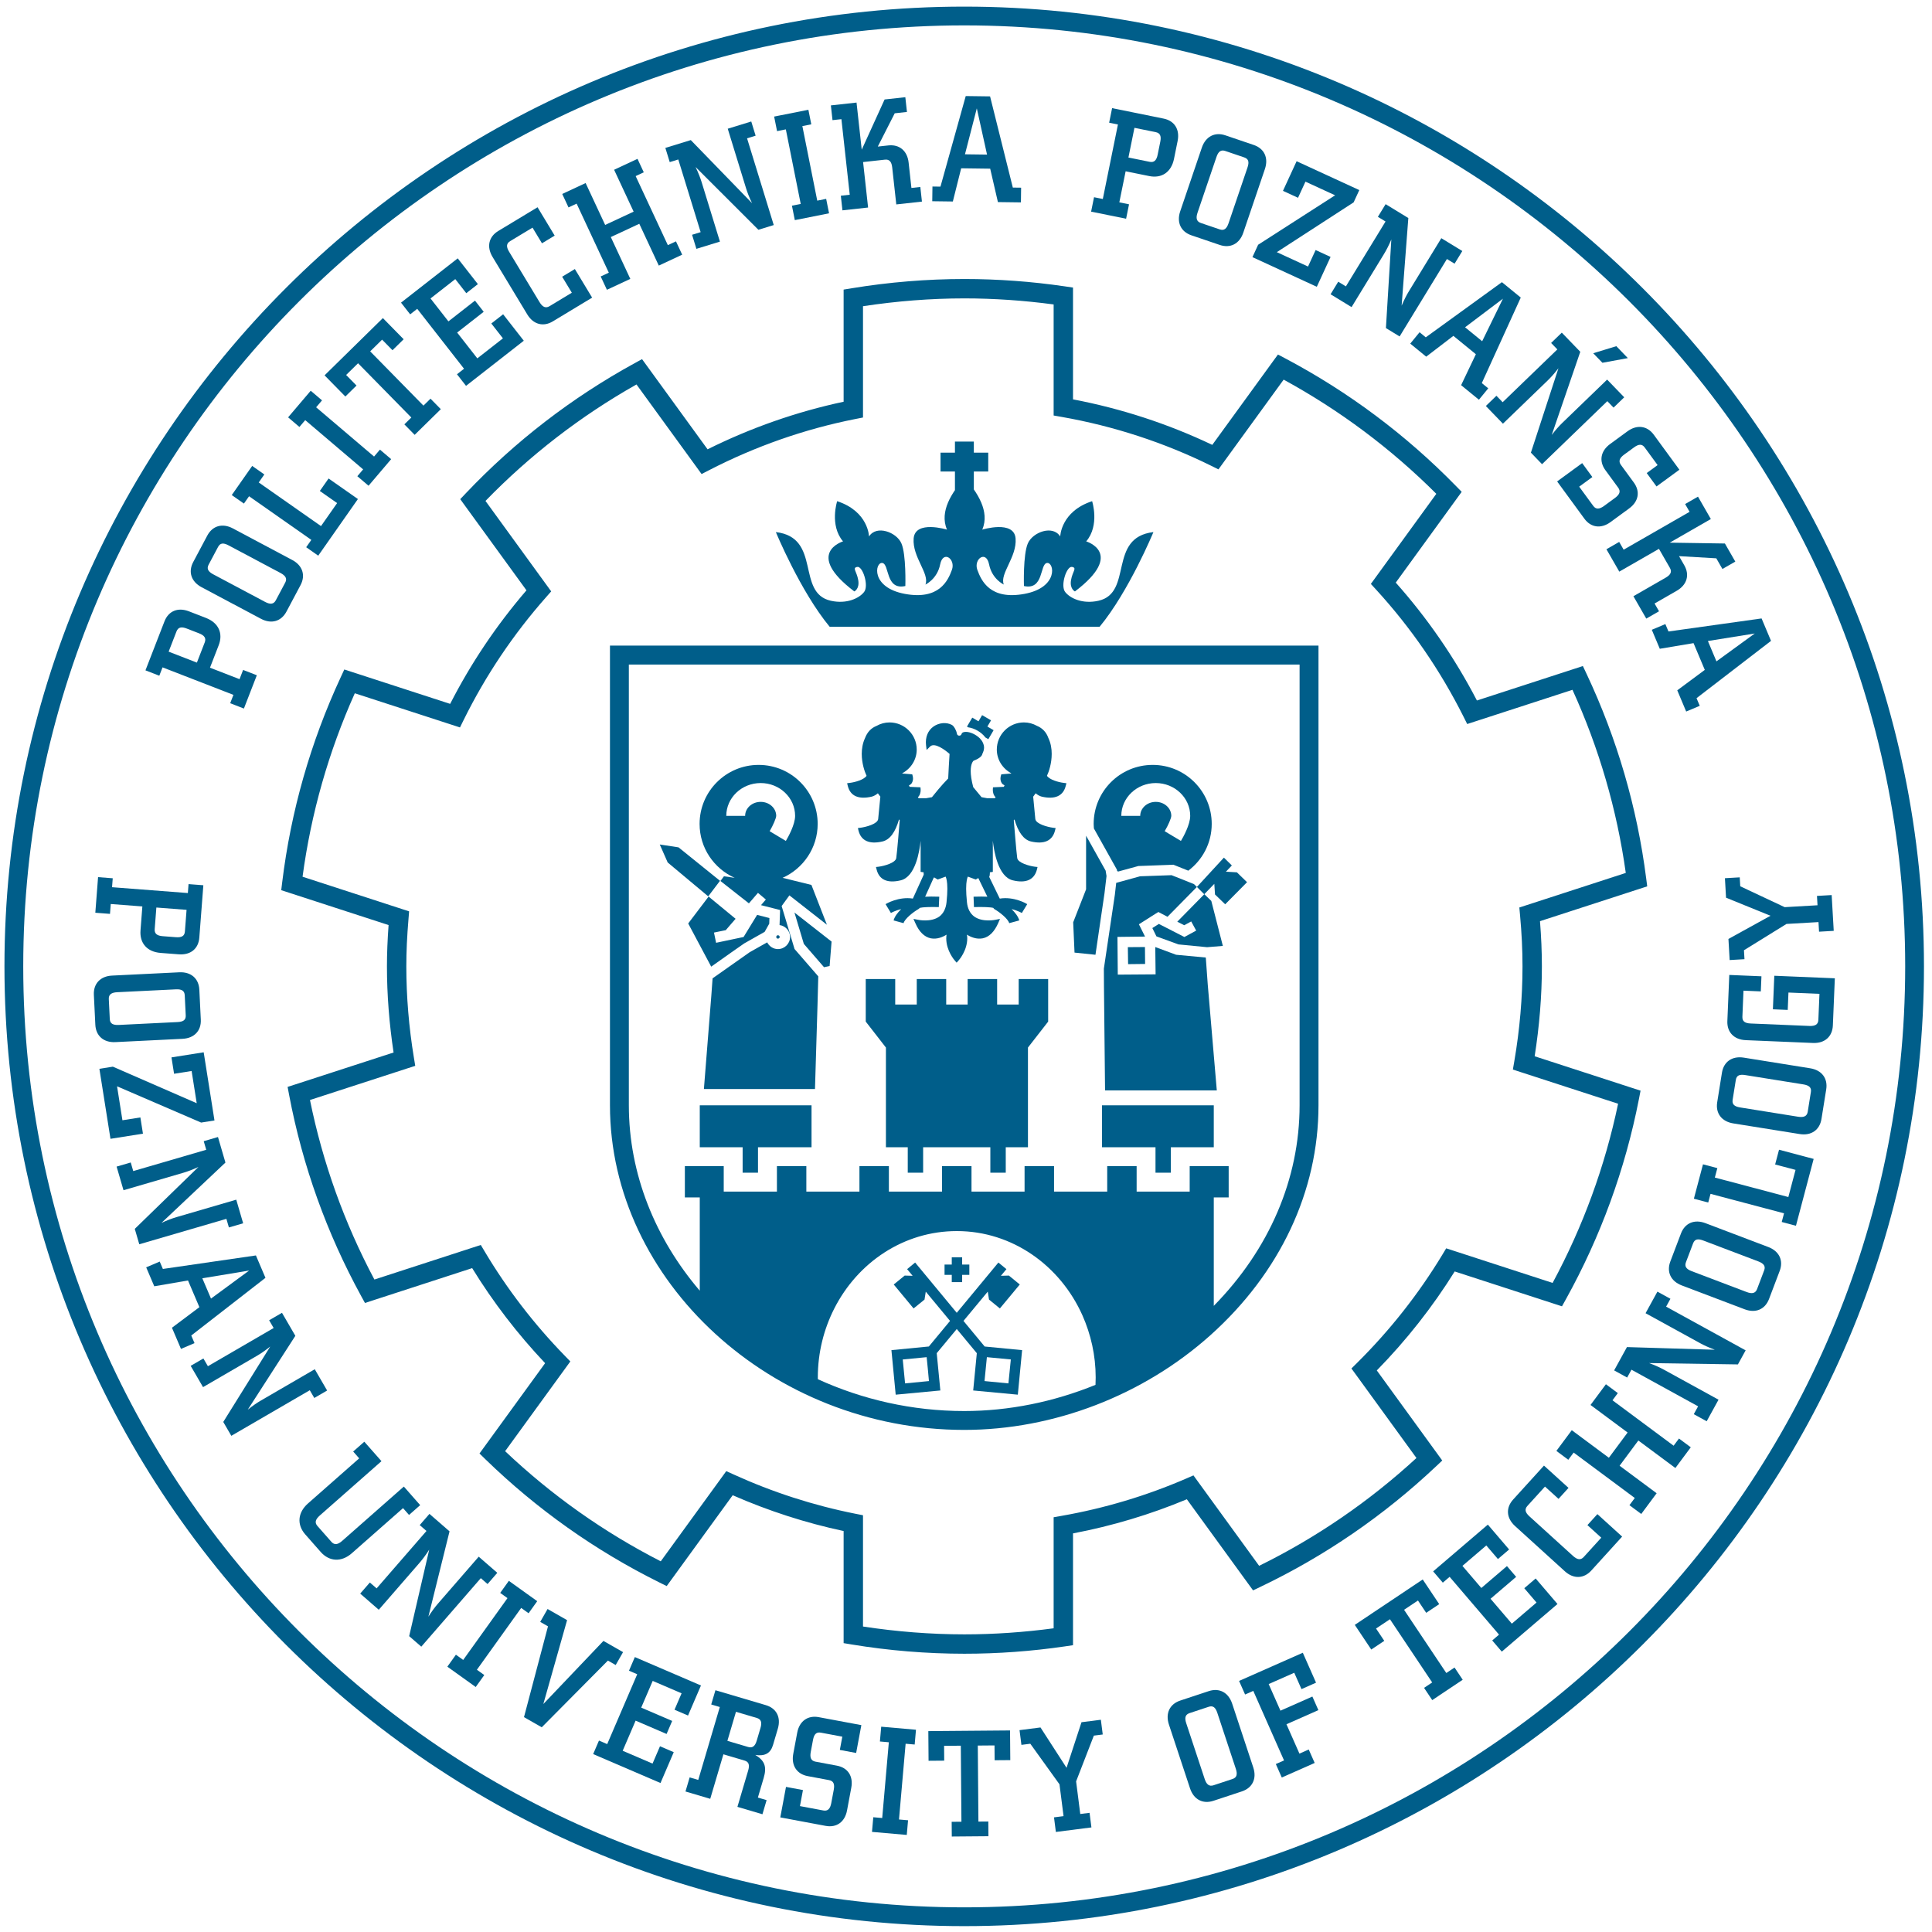 <?xml version="1.0" encoding="UTF-8" standalone="no"?>
<!-- Created with Inkscape (http://www.inkscape.org/) -->

<svg
   version="1.1"
   id="svg1"
   width="561.333"
   height="561.333"
   viewBox="0 0 561.333 561.333"
   sodipodi:docname="logo-pp.svg"
   inkscape:version="1.4 (e7c3feb100, 2024-10-09)"
   xmlns:inkscape="http://www.inkscape.org/namespaces/inkscape"
   xmlns:sodipodi="http://sodipodi.sourceforge.net/DTD/sodipodi-0.dtd"
   xmlns="http://www.w3.org/2000/svg"
   xmlns:svg="http://www.w3.org/2000/svg">
  <defs
     id="defs1" />
  <sodipodi:namedview
     id="namedview1"
     pagecolor="#ffffff"
     bordercolor="#000000"
     borderopacity="0.25"
     inkscape:showpageshadow="2"
     inkscape:pageopacity="0.0"
     inkscape:pagecheckerboard="0"
     inkscape:deskcolor="#d1d1d1"
     inkscape:zoom="1.3895487"
     inkscape:cx="280.66666"
     inkscape:cy="280.66666"
     inkscape:window-width="1920"
     inkscape:window-height="1023"
     inkscape:window-x="20"
     inkscape:window-y="20"
     inkscape:window-maximized="0"
     inkscape:current-layer="g1">
    <inkscape:page
       x="0"
       y="0"
       inkscape:label="1"
       id="page1"
       width="561.333"
       height="561.333"
       margin="0"
       bleed="0" />
  </sodipodi:namedview>
  <g
     id="g1"
     inkscape:groupmode="layer"
     inkscape:label="1">
    <path
       id="path1"
       d="m 3749.66,2775.77 -18.69,44.44 102.35,16.42 z m -66.11,-109.59 29.63,12.46 -7.02,16.7 162.72,125.19 -20.62,49.01 -203.39,-28.49 -6.8,16.15 -29.62,-12.45 17.44,-41.48 73.75,12.32 24.58,-58.45 -60.15,-44.63 19.48,-46.33"
       style="fill:#005e8a;fill-opacity:1;fill-rule:nonzero;stroke:none"
       transform="matrix(0.133,0,0,-0.133,0,561.333)" />
    <path
       id="path2"
       d="m 3596.36,2869.18 27.87,16.01 -9.75,16.97 48.39,27.8 c 22.54,12.95 28.62,34.64 16.54,55.67 l -11.5,20.01 81.43,-4.77 13.39,-23.31 28.12,16.15 -22.71,39.53 -120.52,1.85 89.81,51.6 -28.09,48.9 -28.12,-16.16 9.75,-16.98 -144.02,-82.74 -9.75,16.98 -27.87,-16.01 28.09,-48.9 86.64,49.78 23.87,-41.55 c 4.95,-8.61 1.67,-15.22 -9.23,-21.47 l -70.43,-40.47 28.09,-48.89"
       style="fill:#005e8a;fill-opacity:1;fill-rule:nonzero;stroke:none"
       transform="matrix(0.133,0,0,-0.133,0,561.333)" />
    <path
       id="path3"
       d="m 3518.3,3080.07 40.56,29.68 c 20.99,15.34 24.59,37.16 10.27,56.73 l -28.12,38.44 c -5.87,8.02 -3.09,15.12 7.01,22.51 l 21.66,15.83 c 10.34,7.56 17.47,7.71 23.34,-0.31 l 28.11,-38.43 -23.79,-17.4 21.39,-29.24 49.96,36.54 -55.88,76.4 c -14.32,19.57 -36.6,22.82 -57.56,7.5 l -37.88,-27.71 c -20.99,-15.35 -24.65,-37.57 -10.33,-57.15 l 27.94,-38.2 c 5.86,-8.02 3.33,-14.94 -7.05,-22.53 l -23.82,-17.42 c -10.14,-7.42 -17.74,-7.91 -23.6,0.11 l -30.71,41.97 28.77,21.05 -22.25,30.42 -54.71,-40.02 59.51,-81.36 c 14.31,-19.57 36.43,-22.58 57.18,-7.41"
       style="fill:#005e8a;fill-opacity:1;fill-rule:nonzero;stroke:none"
       transform="matrix(0.133,0,0,-0.133,0,561.333)" />
    <path
       id="path4"
       d="m 3524.88,3330.11 23.33,22.52 -37.34,38.68 -97.87,-94.52 c -7.14,-6.9 -14.95,-15.65 -23.16,-26.42 l 62.37,181.68 -40.39,41.82 -23.32,-22.53 13.59,-14.08 -119.48,-115.38 -13.6,14.08 -23.12,-22.33 37.35,-38.67 97.66,94.31 c 7.14,6.9 15.15,15.85 23.61,26.86 l -60.18,-184.43 24.35,-25.22 142.61,137.71 z m 31.23,108.14 -25.16,26.06 -50.49,-15.45 20.1,-20.8 55.55,10.19"
       style="fill:#005e8a;fill-opacity:1;fill-rule:nonzero;stroke:none"
       transform="matrix(0.133,0,0,-0.133,0,561.333)" />
    <path
       id="path5"
       d="m 3230.79,3347.32 20.34,24.88 -14.04,11.47 85.1,186.84 -41.18,33.64 -166.33,-120.49 -13.57,11.09 -20.34,-24.89 34.85,-28.46 59.37,45.44 49.11,-40.11 -32.23,-67.62 z m 7.06,127.79 -37.34,30.5 82.72,62.46 -45.38,-92.96"
       style="fill:#005e8a;fill-opacity:1;fill-rule:nonzero;stroke:none"
       transform="matrix(0.133,0,0,-0.133,0,561.333)" />
    <path
       id="path6"
       d="m 3177.59,3644.51 16.91,27.67 -45.87,28.03 -70.94,-116.1 c -5.18,-8.48 -10.52,-18.9 -15.76,-31.4 l 14.64,191.53 -49.61,30.31 -16.91,-27.67 16.71,-10.21 -86.6,-141.74 -16.71,10.21 -16.75,-27.43 45.87,-28.03 70.78,115.86 c 5.19,8.47 10.68,19.15 16.1,31.93 l -11.84,-193.64 29.92,-18.28 103.36,169.16 16.7,-10.2"
       style="fill:#005e8a;fill-opacity:1;fill-rule:nonzero;stroke:none"
       transform="matrix(0.133,0,0,-0.133,0,561.333)" />
    <path
       id="path7"
       d="m 2876.64,3594.05 30.05,65.24 -32.64,15.04 -16.6,-36.05 -68.2,31.41 167.83,108.79 12.35,26.81 -136.94,63.06 -29.8,-64.71 32.91,-15.16 16.23,35.26 64.76,-29.82 -168.13,-108.02 -12.46,-27.06 140.64,-64.79"
       style="fill:#005e8a;fill-opacity:1;fill-rule:nonzero;stroke:none"
       transform="matrix(0.133,0,0,-0.133,0,561.333)" />
    <path
       id="path8"
       d="m 2683.87,3732.93 c -4.04,-11.9 -9.7,-16.77 -19.11,-13.57 l -41.49,14.09 c -9.41,3.2 -11.22,10.6 -7.18,22.5 l 41.32,121.63 c 4.12,12.13 9.88,16.34 19.29,13.15 l 41.49,-14.1 c 9.4,-3.19 11.12,-9.95 7,-22.08 z m 32.13,-20.8 47.22,139.02 c 8.37,24.62 -1.4,44.91 -24.36,52.71 l -61.97,21.05 c -22.96,7.8 -43.07,-2.34 -51.44,-26.96 l -47.22,-139.02 c -8.27,-24.34 1.5,-44.63 24.46,-52.43 l 61.97,-21.05 c 22.96,-7.8 43.07,2.34 51.34,26.68"
       style="fill:#005e8a;fill-opacity:1;fill-rule:nonzero;stroke:none"
       transform="matrix(0.133,0,0,-0.133,0,561.333)" />
    <path
       id="path9"
       d="m 2528.94,3882.52 c -2.49,-12.26 -7.72,-17.46 -17.46,-15.48 l -46.38,9.4 13.15,64.86 46.39,-9.41 c 9.74,-1.98 12.58,-8.51 10.04,-21.07 z m 35.73,-9.03 7.88,38.89 c 5.17,25.44 -6.82,44.26 -30.59,49.09 l -112.52,22.83 -6.45,-31.79 19.19,-3.89 -33.03,-162.79 -19.18,3.9 -6.39,-31.5 76.45,-15.51 6.39,31.49 -21.19,4.31 13.77,67.86 51.54,-10.46 c 27.2,-5.51 48.21,8.41 54.13,37.57"
       style="fill:#005e8a;fill-opacity:1;fill-rule:nonzero;stroke:none"
       transform="matrix(0.133,0,0,-0.133,0,561.333)" />
    <path
       id="path10"
       d="m 2156.24,3882.84 -48.21,0.63 25.86,100.37 z m 74.02,-104.41 0.42,32.14 -18.12,0.23 -49.69,199.2 -53.17,0.7 -55.19,-197.83 -17.53,0.23 -0.42,-32.14 44.99,-0.58 18.19,72.52 63.4,-0.83 16.86,-72.98 50.26,-0.66"
       style="fill:#005e8a;fill-opacity:1;fill-rule:nonzero;stroke:none"
       transform="matrix(0.133,0,0,-0.133,0,561.333)" />
    <path
       id="path11"
       d="m 2014.02,3780.15 -3.52,31.95 -19.46,-2.15 -6.11,55.48 c -2.84,25.84 -20.29,40.09 -44.39,37.43 l -22.94,-2.52 36.96,72.7 26.72,2.94 -3.55,32.24 -45.3,-4.99 -49.94,-109.7 -11.34,102.95 -56.06,-6.17 3.56,-32.23 19.46,2.14 18.18,-165.11 -19.46,-2.14 3.52,-31.94 56.04,6.17 -10.93,99.32 47.63,5.25 c 9.87,1.09 14.61,-4.57 15.98,-17.06 l 8.9,-80.73 56.05,6.17"
       style="fill:#005e8a;fill-opacity:1;fill-rule:nonzero;stroke:none"
       transform="matrix(0.133,0,0,-0.133,0,561.333)" />
    <path
       id="path12"
       d="m 1811.1,3754.6 -6.3,31.52 -19.48,-3.89 -32.51,162.88 19.48,3.89 -6.35,31.8 -74.78,-14.92 6.35,-31.8 19.2,3.83 32.51,-162.89 -19.2,-3.83 6.3,-31.52 74.78,14.93"
       style="fill:#005e8a;fill-opacity:1;fill-rule:nonzero;stroke:none"
       transform="matrix(0.133,0,0,-0.133,0,561.333)" />
    <path
       id="path13"
       d="m 1650.7,3924.14 -9.54,31 -51.38,-15.8 40,-130.05 c 2.92,-9.49 7.19,-20.4 13.09,-32.6 l -133.8,137.83 -55.57,-17.09 9.54,-31 18.71,5.75 48.83,-158.76 -18.72,-5.76 9.45,-30.72 51.39,15.81 -39.91,129.76 c -2.92,9.5 -7.29,20.69 -13.28,33.21 l 137.24,-137.12 33.52,10.31 -58.29,189.48 18.72,5.75"
       style="fill:#005e8a;fill-opacity:1;fill-rule:nonzero;stroke:none"
       transform="matrix(0.133,0,0,-0.133,0,561.333)" />
    <path
       id="path14"
       d="m 1490.27,3664.19 -13.59,29.13 -17.74,-8.28 -70.31,150.81 17.73,8.27 -13.7,29.4 -51.11,-23.83 42.66,-91.5 -62.23,-29.01 -42.66,91.49 -51.1,-23.83 13.71,-29.39 17.74,8.27 70.31,-150.81 -17.74,-8.27 13.58,-29.13 51.11,23.83 -42.59,91.36 62.22,29.01 42.6,-91.35 51.11,23.83"
       style="fill:#005e8a;fill-opacity:1;fill-rule:nonzero;stroke:none"
       transform="matrix(0.133,0,0,-0.133,0,561.333)" />
    <path
       id="path15"
       d="m 1293.55,3570.34 -37.74,62.48 -27.76,-16.77 21.12,-34.96 -48.77,-29.46 c -8.51,-5.14 -15.33,-1.75 -21.82,9.01 l -66.41,109.96 c -6.62,10.96 -6.14,18.08 2.36,23.22 l 48.77,29.45 20.67,-34.23 27.76,16.77 -37.43,61.98 -85.79,-51.81 c -20.76,-12.53 -25.96,-34.44 -12.51,-56.7 l 75.9,-125.68 c 13.29,-22.01 35.1,-27.61 55.86,-15.07 l 85.79,51.81"
       style="fill:#005e8a;fill-opacity:1;fill-rule:nonzero;stroke:none"
       transform="matrix(0.133,0,0,-0.133,0,561.333)" />
    <path
       id="path16"
       d="m 1144.25,3476.2 -45.15,57.78 -25.79,-20.14 25.37,-32.46 -55.95,-43.71 -44.074,56.4 58.024,45.34 -19.07,24.4 -58.016,-45.33 -39.125,50.08 54.105,42.27 24.046,-30.78 25.33,19.79 -44.016,56.33 -123.868,-96.78 19.965,-25.55 15.426,12.05 102.263,-130.89 -15.423,-12.05 19.783,-25.32 126.17,98.57"
       style="fill:#005e8a;fill-opacity:1;fill-rule:nonzero;stroke:none"
       transform="matrix(0.133,0,0,-0.133,0,561.333)" />
    <path
       id="path17"
       d="m 881.816,3479.42 -45.406,46.24 -127.387,-125.06 45.415,-46.25 24.386,23.95 -22.683,23.1 26.058,25.59 116.371,-118.53 -15.218,-14.94 22.515,-22.93 57.125,56.09 -22.519,22.93 -15.426,-15.15 -116.371,118.52 26.058,25.59 22.692,-23.11 24.39,23.96"
       style="fill:#005e8a;fill-opacity:1;fill-rule:nonzero;stroke:none"
       transform="matrix(0.133,0,0,-0.133,0,561.333)" />
    <path
       id="path18"
       d="m 854.504,3217.51 -24.488,20.82 -12.868,-15.13 -126.535,107.6 12.871,15.14 -24.707,21.01 -49.398,-58.1 24.703,-21.01 12.68,14.92 126.539,-107.61 -12.684,-14.91 24.485,-20.82 49.402,58.09"
       style="fill:#005e8a;fill-opacity:1;fill-rule:nonzero;stroke:none"
       transform="matrix(0.133,0,0,-0.133,0,561.333)" />
    <path
       id="path19"
       d="m 781.883,3130.36 -64.082,44.91 -19.113,-27.28 37.761,-26.46 -35.215,-50.25 -136.023,95.33 12.246,17.47 -26.559,18.61 -44.605,-63.64 26.555,-18.61 11.238,16.03 136.019,-95.33 -11.234,-16.03 26.317,-18.45 86.695,123.7"
       style="fill:#005e8a;fill-opacity:1;fill-rule:nonzero;stroke:none"
       transform="matrix(0.133,0,0,-0.133,0,561.333)" />
    <path
       id="path20"
       d="m 612.742,2968.85 c 11.094,-5.89 14.988,-12.27 10.321,-21.04 l -20.575,-38.69 c -4.664,-8.78 -12.261,-9.37 -23.355,-3.47 l -113.418,60.31 c -11.305,6.02 -14.551,12.37 -9.883,21.15 l 20.578,38.69 c 4.66,8.77 11.606,9.38 22.914,3.36 z m 25.676,28.37 -129.625,68.94 c -22.961,12.2 -44.559,5.82 -55.941,-15.59 l -30.731,-57.78 c -11.387,-21.41 -4.601,-42.9 18.359,-55.1 l 129.625,-68.93 c 22.704,-12.08 44.301,-5.69 55.684,15.72 l 30.727,57.79 c 11.386,21.41 4.605,42.88 -18.098,54.95"
       style="fill:#005e8a;fill-opacity:1;fill-rule:nonzero;stroke:none"
       transform="matrix(0.133,0,0,-0.133,0,561.333)" />
    <path
       id="path21"
       d="m 434.918,2836.98 c 11.668,-4.53 15.906,-10.55 12.312,-19.82 l -17.121,-44.12 -61.699,23.94 17.125,44.12 c 3.594,9.27 10.524,10.96 22.461,6.33 z m 14.957,33.69 -37,14.35 c -24.199,9.4 -44.781,0.78 -53.559,-21.83 l -41.539,-107.05 30.235,-11.73 7.082,18.25 154.847,-60.09 -7.082,-18.25 29.965,-11.63 28.223,72.72 -29.965,11.63 -7.82,-20.16 -64.551,25.06 19.023,49.02 c 10.043,25.88 -0.125,48.95 -27.859,59.71"
       style="fill:#005e8a;fill-opacity:1;fill-rule:nonzero;stroke:none"
       transform="matrix(0.133,0,0,-0.133,0,561.333)" />
    <path
       id="path22"
       d="m 3800.55,2303.94 -32.37,-1.88 2.46,-42.58 97.06,-39.45 -91.84,-50.68 2.67,-46.09 32.38,1.88 -1.14,19.54 92.87,57.47 69.95,4.05 1.21,-21 32.09,1.85 -4.52,78.18 -32.09,-1.86 1.18,-20.42 -71.7,-4.15 -97.08,45.6 -1.13,19.54"
       style="fill:#005e8a;fill-opacity:1;fill-rule:nonzero;stroke:none"
       transform="matrix(0.133,0,0,-0.133,0,561.333)" />
    <path
       id="path23"
       d="m 4008.28,2083.43 -132.24,5.53 -3.06,-73.27 32.4,-1.35 1.59,37.95 67.72,-2.84 -2.38,-56.92 c -0.42,-9.93 -7.01,-13.75 -19.56,-13.22 l -128.35,5.37 c -12.79,0.54 -18.46,4.87 -18.05,14.79 l 2.38,56.92 37.86,-1.58 1.38,32.99 -70.26,2.94 -4.21,-100.71 c -1.01,-24.23 14.38,-40.67 40.31,-41.75 l 146.74,-6.14 c 25.69,-1.08 42.4,14.01 43.42,38.24 l 4.31,103.05"
       style="fill:#005e8a;fill-opacity:1;fill-rule:nonzero;stroke:none"
       transform="matrix(0.133,0,0,-0.133,0,561.333)" />
    <path
       id="path24"
       d="m 3939.41,1851.67 c 12.41,-1.99 18.16,-6.76 16.58,-16.57 l -6.93,-43.27 c -1.58,-9.81 -8.57,-12.83 -20.98,-10.85 l -126.83,20.34 c -12.65,2.03 -17.77,6.99 -16.2,16.8 l 6.93,43.27 c 1.58,9.81 7.95,12.64 20.6,10.61 z m 15.11,35.15 -144.97,23.25 c -25.67,4.11 -44.03,-8.92 -47.87,-32.87 l -10.36,-64.62 c -3.84,-23.94 9.53,-42.06 35.2,-46.18 l 144.97,-23.24 c 25.39,-4.07 43.75,8.96 47.59,32.91 l 10.36,64.62 c 3.84,23.94 -9.53,42.06 -34.92,46.13"
       style="fill:#005e8a;fill-opacity:1;fill-rule:nonzero;stroke:none"
       transform="matrix(0.133,0,0,-0.133,0,561.333)" />
    <path
       id="path25"
       d="m 3962.03,1688.86 -75.64,20.04 -8.53,-32.2 44.58,-11.81 -15.71,-59.31 -160.57,42.53 5.46,20.62 -31.35,8.3 -19.9,-75.13 31.35,-8.3 5.01,18.92 160.57,-42.52 -5.01,-18.93 31.07,-8.23 38.67,146.02"
       style="fill:#005e8a;fill-opacity:1;fill-rule:nonzero;stroke:none"
       transform="matrix(0.133,0,0,-0.133,0,561.333)" />
    <path
       id="path26"
       d="m 3841.04,1464.99 c 11.75,-4.46 16.41,-10.29 12.88,-19.58 l -15.54,-40.97 c -3.52,-9.29 -10.99,-10.84 -22.73,-6.38 l -120.11,45.57 c -11.97,4.54 -15.99,10.44 -12.46,19.73 l 15.55,40.97 c 3.52,9.29 10.33,10.77 22.31,6.22 z m 21.91,31.37 -137.27,52.09 c -24.32,9.22 -44.94,0.17 -53.54,-22.5 l -23.22,-61.2 c -8.6,-22.67 0.83,-43.12 25.14,-52.35 l 137.27,-52.08 c 24.04,-9.12 44.66,-0.07 53.26,22.61 l 23.22,61.18 c 8.6,22.68 -0.83,43.13 -24.86,52.25"
       style="fill:#005e8a;fill-opacity:1;fill-rule:nonzero;stroke:none"
       transform="matrix(0.133,0,0,-0.133,0,561.333)" />
    <path
       id="path27"
       d="m 3649.13,1383.27 -28.43,15.62 -25.88,-47.12 119.24,-65.52 c 8.71,-4.78 19.37,-9.64 32.09,-14.29 l -192,5.81 -27.99,-50.95 28.41,-15.62 9.43,17.16 145.58,-79.99 -9.43,-17.16 28.17,-15.48 25.89,47.12 -118.99,65.38 c -8.71,4.78 -19.63,9.78 -32.65,14.6 l 193.99,-2.9 16.88,30.72 -173.74,95.46 9.43,17.16"
       style="fill:#005e8a;fill-opacity:1;fill-rule:nonzero;stroke:none"
       transform="matrix(0.133,0,0,-0.133,0,561.333)" />
    <path
       id="path28"
       d="m 3693.59,1058.86 -25.79,19.16 -11.68,-15.71 -133.57,99.23 11.68,15.71 -26.03,19.34 -33.63,-45.27 81.03,-60.19 -40.94,-55.12 -81.04,60.2 -33.62,-45.26 26.03,-19.35 11.67,15.72 133.57,-99.226 -11.67,-15.719 25.8,-19.168 33.62,45.27 -80.91,60.113 40.94,55.11 80.92,-60.11 33.62,45.27"
       style="fill:#005e8a;fill-opacity:1;fill-rule:nonzero;stroke:none"
       transform="matrix(0.133,0,0,-0.133,0,561.333)" />
    <path
       id="path29"
       d="m 3543.63,863.785 -54.03,49.078 -21.81,-24.004 30.25,-27.472 -38.31,-42.172 c -6.68,-7.352 -14.19,-6.059 -23.49,2.39 l -95.09,86.372 c -9.48,8.609 -11.06,15.566 -4.37,22.921 l 38.3,42.168 29.6,-26.875 21.8,24.004 -53.6,48.685 -67.38,-74.181 c -16.3,-17.949 -15.02,-40.429 4.23,-57.918 l 108.68,-98.715 c 19.03,-17.289 41.53,-16.414 57.84,1.539 l 67.38,74.18"
       style="fill:#005e8a;fill-opacity:1;fill-rule:nonzero;stroke:none"
       transform="matrix(0.133,0,0,-0.133,0,561.333)" />
    <path
       id="path30"
       d="m 3402.39,716.543 -47.66,55.738 -24.87,-21.269 26.77,-31.309 -53.96,-46.137 -46.52,54.407 55.96,47.847 -20.12,23.539 -55.96,-47.851 -41.3,48.301 52.18,44.621 25.38,-29.684 24.43,20.887 -46.46,54.332 -119.47,-102.149 21.08,-24.652 14.88,12.723 107.94,-126.246 -14.88,-12.723 20.89,-24.43 121.69,104.055"
       style="fill:#005e8a;fill-opacity:1;fill-rule:nonzero;stroke:none"
       transform="matrix(0.133,0,0,-0.133,0,561.333)" />
    <path
       id="path31"
       d="m 3144.04,716.23 -36.01,53.891 -148.44,-99.18 36.01,-53.89 28.42,18.992 -17.99,26.926 30.37,20.289 92.28,-138.11 -17.73,-11.847 17.85,-26.727 66.56,44.481 -17.85,26.718 -17.98,-12.011 -92.28,138.109 30.37,20.293 17.99,-26.926 28.43,18.992"
       style="fill:#005e8a;fill-opacity:1;fill-rule:nonzero;stroke:none"
       transform="matrix(0.133,0,0,-0.133,0,561.333)" />
    <path
       id="path32"
       d="m 2874.95,544.652 -28.91,65.379 -139.22,-61.562 13.12,-29.66 17.9,7.918 67.18,-151.911 -17.91,-7.921 13,-29.391 71.88,31.785 -13,29.395 -20.31,-8.981 -28.36,64.133 69.74,30.84 -13.11,29.66 -69.74,-30.844 -25.7,58.121 55.84,24.696 15.8,-35.719 31.8,14.062"
       style="fill:#005e8a;fill-opacity:1;fill-rule:nonzero;stroke:none"
       transform="matrix(0.133,0,0,-0.133,0,561.333)" />
    <path
       id="path33"
       d="m 2408.99,431.488 -4.11,32.172 -42.31,-5.406 -32.64,-99.559 -56.92,88.121 -45.79,-5.851 4.11,-32.172 19.42,2.48 63.75,-88.668 8.88,-69.507 -20.86,-2.66 4.07,-31.883 77.67,9.922 -4.07,31.878 -20.29,-2.589 -9.1,71.246 38.77,99.996 19.42,2.48"
       style="fill:#005e8a;fill-opacity:1;fill-rule:nonzero;stroke:none"
       transform="matrix(0.133,0,0,-0.133,0,561.333)" />
    <path
       id="path34"
       d="m 2207.02,375.496 -0.54,64.813 -178.5,-1.461 0.52,-64.813 34.18,0.278 -0.26,32.382 36.52,0.301 1.36,-166.098 -21.33,-0.171 0.26,-32.145 80.06,0.66 -0.27,32.137 -21.62,-0.176 -1.35,166.094 36.51,0.301 0.27,-32.383 34.19,0.281"
       style="fill:#005e8a;fill-opacity:1;fill-rule:nonzero;stroke:none"
       transform="matrix(0.133,0,0,-0.133,0,561.333)" />
    <path
       id="path35"
       d="m 1980.89,212.051 2.8,32.015 -19.8,1.731 14.48,165.469 19.79,-1.727 2.83,32.305 -75.97,6.648 -2.82,-32.308 19.5,-1.707 -14.48,-165.469 -19.5,1.703 -2.8,-32.016 75.97,-6.644"
       style="fill:#005e8a;fill-opacity:1;fill-rule:nonzero;stroke:none"
       transform="matrix(0.133,0,0,-0.133,0,561.333)" />
    <path
       id="path36"
       d="m 1850.4,265.609 9.24,49.403 c 4.77,25.558 -7.55,43.914 -31.39,48.371 l -46.81,8.75 c -9.76,1.824 -12.6,8.898 -10.3,21.199 l 4.93,26.371 c 2.35,12.59 7.45,17.578 17.21,15.758 l 46.81,-8.75 -5.41,-28.961 35.61,-6.66 11.37,60.844 -93.05,17.39 c -23.84,4.457 -42.3,-8.441 -47.07,-33.953 l -8.62,-46.148 c -4.78,-25.555 7.78,-44.25 31.62,-48.707 l 46.52,-8.7 c 9.77,-1.82 12.66,-8.609 10.3,-21.242 l -5.43,-29.008 c -2.3,-12.347 -7.51,-17.918 -17.27,-16.089 l -51.12,9.554 6.55,35.039 -37.05,6.926 -12.45,-66.633 99.08,-18.519 c 23.83,-4.453 42.01,8.496 46.73,33.765"
       style="fill:#005e8a;fill-opacity:1;fill-rule:nonzero;stroke:none"
       transform="matrix(0.133,0,0,-0.133,0,561.333)" />
    <path
       id="path37"
       d="m 1665.59,257.23 9.11,30.821 -19.05,5.637 12.59,42.582 c 7.13,24.093 2.96,37.82 -18.28,50.496 21.01,-3.164 33.35,3.547 38.72,21.711 l 10.51,35.535 c 7.36,24.89 -2.93,44.691 -26.18,51.57 l -110.11,32.566 -9.2,-31.101 18.77,-5.555 -47.1,-159.281 -18.78,5.555 -9.11,-30.825 54.07,-15.988 28.76,97.219 46.23,-13.672 c 9.8,-2.898 11.34,-10.055 7.78,-22.102 l -23.37,-79.011 z m -12.46,160.848 c -3.55,-12 -9.21,-16.723 -18.74,-13.906 l -45.38,13.422 18.76,63.461 45.39,-13.426 c 9.53,-2.816 11.79,-9.578 8.16,-21.863 l -8.19,-27.688"
       style="fill:#005e8a;fill-opacity:1;fill-rule:nonzero;stroke:none"
       transform="matrix(0.133,0,0,-0.133,0,561.333)" />
    <path
       id="path38"
       d="m 1442.89,325.449 28.95,67.375 -30.06,12.918 -16.27,-37.847 -65.22,28.027 28.25,65.769 67.65,-29.07 12.22,28.457 -67.64,29.067 25.09,58.386 63.09,-27.109 -15.43,-35.879 29.53,-12.691 28.22,65.683 -144.41,62.055 -12.81,-29.797 17.99,-7.727 -65.58,-152.609 -17.99,7.731 -12.68,-29.532 147.1,-63.207"
       style="fill:#005e8a;fill-opacity:1;fill-rule:nonzero;stroke:none"
       transform="matrix(0.133,0,0,-0.133,0,561.333)" />
    <path
       id="path39"
       d="m 1345.01,583.227 16.1,28.156 -42.88,24.5 -131.28,-137.879 51.88,183.25 -42.62,24.355 -16.08,-28.16 16.99,-9.711 -52.44,-198.359 38.81,-22.176 144.53,145.735 16.99,-9.711"
       style="fill:#005e8a;fill-opacity:1;fill-rule:nonzero;stroke:none"
       transform="matrix(0.133,0,0,-0.133,0,561.333)" />
    <path
       id="path40"
       d="m 1039.23,535.207 18.72,26.125 -16.15,11.57 96.75,135.02 16.16,-11.574 18.88,26.359 -61.98,44.422 -18.89,-26.363 15.91,-11.403 -96.75,-135.015 -15.915,11.402 -18.719,-26.121 61.984,-44.422"
       style="fill:#005e8a;fill-opacity:1;fill-rule:nonzero;stroke:none"
       transform="matrix(0.133,0,0,-0.133,0,561.333)" />
    <path
       id="path41"
       d="m 1065.11,760.148 21.27,24.489 -40.58,35.25 -89.226,-102.719 c -6.511,-7.5 -13.515,-16.898 -20.75,-28.352 l 46.223,186.442 -43.895,38.125 -21.269,-24.485 14.781,-12.835 -108.926,-125.403 -14.777,12.836 -21.078,-24.266 40.59,-35.25 89.027,102.497 c 6.516,7.503 13.711,17.117 21.172,28.828 l -43.801,-188.996 26.465,-22.989 130.004,149.664 14.77,-12.836"
       style="fill:#005e8a;fill-opacity:1;fill-rule:nonzero;stroke:none"
       transform="matrix(0.133,0,0,-0.133,0,561.333)" />
    <path
       id="path42"
       d="m 893.582,911.063 24.336,21.437 -35.723,40.559 -134.73,-118.668 c -9.426,-8.305 -16.953,-9.485 -23.52,-2.032 L 693.43,887 c -6.567,7.453 -4.25,14.555 5.179,22.859 l 134.727,118.671 -37.465,42.53 -24.34,-21.43 13.129,-14.91 -111.926,-98.587 c -22.578,-19.891 -24.472,-46.477 -5.929,-67.524 l 33.793,-38.371 c 18.734,-21.265 45.343,-22.746 67.925,-2.855 l 111.926,98.59 13.133,-14.91"
       style="fill:#005e8a;fill-opacity:1;fill-rule:nonzero;stroke:none"
       transform="matrix(0.133,0,0,-0.133,0,561.333)" />
    <path
       id="path43"
       d="m 686.578,1166.59 28.039,16.3 -27.004,46.48 -117.644,-68.34 c -8.59,-4.99 -18.254,-11.62 -28.805,-20.12 l 104.035,161.47 -29.203,50.28 -28.043,-16.3 9.832,-16.92 -143.625,-83.44 -9.836,16.93 -27.789,-16.14 27.004,-46.49 117.395,68.2 c 8.589,4.98 18.507,11.76 29.351,20.43 l -102.57,-164.68 17.613,-30.31 171.418,99.58 9.832,-16.93"
       style="fill:#005e8a;fill-opacity:1;fill-rule:nonzero;stroke:none"
       transform="matrix(0.133,0,0,-0.133,0,561.333)" />
    <path
       id="path44"
       d="m 460.93,1383.72 -18.918,44.34 102.258,16.93 z m -65.571,-109.92 29.563,12.61 -7.106,16.66 162.098,126 -20.859,48.91 -203.25,-29.52 -6.875,16.13 -29.563,-12.61 17.653,-41.39 73.679,12.7 24.875,-58.33 -59.929,-44.93 19.714,-46.23"
       style="fill:#005e8a;fill-opacity:1;fill-rule:nonzero;stroke:none"
       transform="matrix(0.133,0,0,-0.133,0,561.333)" />
    <path
       id="path45"
       d="m 500.051,1539.11 31.129,9.08 -15.059,51.61 -130.609,-38.12 c -9.535,-2.78 -20.512,-6.9 -32.789,-12.61 l 139.746,131.79 -16.285,55.81 -31.137,-9.09 5.484,-18.79 -159.453,-46.53 -5.48,18.79 -30.856,-9 15.059,-51.61 130.332,38.03 c 9.535,2.78 20.789,6.99 33.398,12.8 l -139.09,-135.25 9.821,-33.66 190.301,55.54 5.488,-18.79"
       style="fill:#005e8a;fill-opacity:1;fill-rule:nonzero;stroke:none"
       transform="matrix(0.133,0,0,-0.133,0,561.333)" />
    <path
       id="path46"
       d="m 241.336,1732.75 70.945,11.23 -5.621,35.49 -39.199,-6.2 -11.738,74.17 183.66,-79.2 29.148,4.61 -23.566,148.91 -70.367,-11.14 5.664,-35.78 38.336,6.06 11.144,-70.41 -183.176,79.87 -29.433,-4.66 24.203,-152.95"
       style="fill:#005e8a;fill-opacity:1;fill-rule:nonzero;stroke:none"
       transform="matrix(0.133,0,0,-0.133,0,561.333)" />
    <path
       id="path47"
       d="m 259.473,1981.51 c -12.547,-0.62 -19.153,2.86 -19.641,12.79 l -2.148,43.77 c -0.489,9.92 5.73,14.32 18.277,14.94 l 128.309,6.3 c 12.789,0.62 18.828,-3.17 19.312,-13.1 l 2.148,-43.76 c 0.489,-9.93 -5.16,-14.01 -17.957,-14.64 z m -7.52,-37.52 146.641,7.2 c 25.976,1.27 41.25,17.82 40.062,42.04 l -3.207,65.37 c -1.191,24.22 -18.015,39.19 -43.992,37.92 l -146.641,-7.2 c -25.675,-1.26 -40.953,-17.81 -39.765,-42.03 l 3.207,-65.36 c 1.187,-24.23 18.015,-39.2 43.695,-37.94"
       style="fill:#005e8a;fill-opacity:1;fill-rule:nonzero;stroke:none"
       transform="matrix(0.133,0,0,-0.133,0,561.333)" />
    <path
       id="path48"
       d="m 355.461,2175.41 c -12.477,0.97 -18.277,5.52 -17.516,15.42 l 3.633,47.19 65.985,-5.08 -3.637,-47.19 c -0.762,-9.91 -6.906,-13.54 -19.676,-12.55 z m -4.574,-36.57 39.566,-3.04 c 25.883,-2 43.094,12.21 44.957,36.38 l 8.82,114.49 -32.335,2.49 -1.504,-19.52 -165.614,12.76 1.508,19.52 -32.047,2.47 -5.992,-77.78 32.047,-2.47 1.656,21.56 69.039,-5.32 -4.039,-52.43 c -2.129,-27.68 14.27,-46.82 43.938,-49.11"
       style="fill:#005e8a;fill-opacity:1;fill-rule:nonzero;stroke:none"
       transform="matrix(0.133,0,0,-0.133,0,561.333)" />
    <path
       id="path49"
       d="m 2699.68,356.629 c 3.95,-11.926 2.36,-19.223 -7.07,-22.34 L 2651,320.523 c -9.43,-3.121 -15.33,1.7 -19.28,13.625 l -40.34,121.957 c -4.02,12.161 -1.97,18.997 7.46,22.118 l 41.6,13.761 c 9.44,3.121 14.88,-1.238 18.9,-13.398 z m 38.17,2.777 -46.11,139.387 c -8.17,24.691 -28.2,34.992 -51.22,27.375 l -62.13,-20.555 C 2555.36,498 2545.43,477.789 2553.6,453.098 l 46.11,-139.387 c 8.07,-24.41 28.1,-34.711 51.12,-27.094 l 62.13,20.551 c 23.03,7.617 32.96,27.828 24.89,52.238"
       style="fill:#005e8a;fill-opacity:1;fill-rule:nonzero;stroke:none"
       transform="matrix(0.133,0,0,-0.133,0,561.333)" />
    <path
       id="path50"
       d="m 3352.54,1913.08 c 10.31,65.69 15.78,131.62 15.78,196.37 0,32.12 -1.42,64.64 -4.14,98.76 l 217.51,70.63 16.73,5.45 -2.24,17.37 c -19.77,154.92 -63.62,305.32 -130.33,446.98 l -7.97,16.9 -17.72,-5.77 -213.77,-69.49 c -48.42,93.17 -107.93,179.62 -177.28,257.51 l 133.53,183.83 10.5,14.46 -12.48,12.77 c -109.36,111.88 -234.76,205.65 -372.7,278.65 l -16.21,8.55 -10.82,-14.85 -132.63,-182.51 c -96.39,45.9 -198.59,79.29 -304.25,99.41 v 244.25 l -18.08,2.66 c -72.35,10.6 -146.08,16.02 -219.15,16.02 -81.93,0 -164.77,-6.82 -246.16,-20.19 l -17.72,-2.92 V 3342.94 C 1740.32,3321.07 1640.55,3286.16 1545.72,3239 l -132.2,181.93 -10.96,15.07 -16.33,-8.95 c -136.98,-75.09 -261.01,-170.68 -368.73,-284.18 l -12.08,-12.78 10.31,-14.22 134.38,-184.91 c -65.38,-76 -121.35,-159.3 -166.723,-248.05 l -213.367,69.33 -17.868,5.78 -7.875,-17.02 C 678.422,2599.13 635.41,2448.48 616.48,2293.23 l -2.109,-17.31 16.567,-5.41 217.941,-70.82 c -2.336,-32.18 -3.566,-61.98 -3.566,-90.24 0,-62.06 5.015,-125.26 14.488,-188.14 l -213.762,-69.43 -17.762,-5.73 3.473,-18.35 c 29.164,-153.69 82.027,-301.14 157.094,-438.27 l 8.429,-15.39 16.661,5.43 217.546,70.7 c 45.57,-74.16 99.05,-143.85 159.37,-207.63 l -132.6,-182.5 -10.79,-14.85 13.15,-12.78 c 112.32,-109.092 240.12,-199.588 379.81,-268.877 l 16.04,-7.942 10.5,14.45 133.67,184.004 c 78.14,-34.254 159.49,-60.54 242.31,-78.207 V 631.035 l 17.72,-2.953 c 81.2,-13.379 164.04,-20.191 246.16,-20.191 73,0 146.71,5.382 219.11,15.972 l 18.12,2.668 v 244.25 c 85.47,16.239 168.96,41.262 248.66,74.551 L 2727,760.52 l 10.38,-14.227 15.87,7.582 c 140.8,67.25 269.96,155.836 383.85,263.315 l 13.55,12.77 -10.92,15.04 -132.05,181.76 c 64.5,65.83 121.64,138.39 170.16,216.22 l 217.78,-70.76 16.59,-5.38 8.46,15.23 c 75.88,136.81 129.62,283.99 159.63,437.47 l 3.59,18.41 -17.82,5.76 z m 39.22,-495.13 -216.51,70.37 -15.98,5.19 -8.65,-14.36 c -51.73,-85.44 -114.16,-164.58 -185.46,-235.34 l -12.91,-12.78 10.7,-14.67 131.36,-180.89 C 2991.28,940.691 2875.86,861.543 2750.66,799.93 l -133.54,183.804 -9.98,13.746 -15.57,-6.773 c -86.73,-37.633 -178.38,-65.09 -272.35,-81.582 l -17.49,-3.082 V 663.445 c -64.6,-8.625 -130,-13.226 -194.91,-13.226 -73.89,0 -148.3,5.937 -221.55,17.113 v 243.086 l -17.05,3.375 c -91.15,18.121 -180.59,46.996 -265.91,85.859 l -15.75,7.158 -10.14,-13.997 -132.98,-183.028 c -124.18,63.496 -238.37,144.293 -339.97,240.585 l 131.95,181.6 10.49,14.44 -12.44,12.79 c -67.06,68.92 -125.76,145.37 -174.5,227.14 l -8.66,14.52 -16.1,-5.22 -216.323,-70.29 C 752.258,1548.73 705,1680.46 677.16,1817.53 l 212.649,69.06 17.304,5.57 -2.945,17.97 c -10.961,66.54 -16.527,133.6 -16.527,199.32 0,32 1.55,65.83 4.73,103.46 l 1.363,16.73 -15.945,5.18 -216.836,70.47 c 18.598,138.59 56.945,273.19 114.145,400.76 l 212.304,-68.96 17.438,-5.68 8.11,16.44 c 47.64,96.62 108.18,186.81 179.94,268.04 l 11.22,12.74 -9.96,13.71 -133.6,183.89 c 97.47,100.32 208.28,185.8 329.89,254.44 l 131.53,-180.98 10.66,-14.72 16.18,8.33 c 101.34,52.25 208.79,89.88 319.41,111.82 l 17.05,3.37 v 243.12 c 73.44,11.15 147.83,17.09 221.55,17.09 64.97,0 130.4,-4.61 194.91,-13.23 v -242.61 l 17.47,-3.07 c 113.89,-20.03 223.76,-55.94 326.58,-106.7 l 16,-7.91 10.51,14.46 131.91,181.57 c 122.52,-66.84 234.53,-150.62 333.51,-249.44 l -132.82,-182.83 -10.17,-14.01 11.67,-12.73 c 75.78,-82.75 139.91,-175.97 190.64,-277.06 l 8.14,-16.28 17.3,5.62 212.69,69.13 c 57.98,-127.38 97.14,-261.76 116.45,-400.02 l -216.41,-70.3 -16.11,-5.22 1.55,-16.86 c 3.57,-39.09 5.36,-75.65 5.36,-111.76 0,-68.29 -6.06,-138.07 -17.93,-207.36 l -3.11,-18.05 17.43,-5.68 212.44,-68.98 c -28.62,-136.84 -76.69,-268.29 -143.07,-391.43"
       style="fill:#005e8a;fill-opacity:1;fill-rule:evenodd;stroke:none"
       transform="matrix(0.133,0,0,-0.133,0,561.333)" />
    <path
       id="path51"
       d="m 2399.67,2908.18 c -34.58,-7.78 -62.13,5.34 -72.86,19.28 -10.73,13.94 3.21,56.82 15,54.65 11.81,-2.14 1.07,-9.66 -2.13,-28.91 -3.21,-19.29 8.56,-24.67 8.56,-24.67 110.35,83.59 24.63,109.33 24.63,109.33 30.01,35.33 12.9,87.83 12.9,87.83 -68.59,-22.49 -69.69,-77.14 -69.69,-77.14 -16.07,25.71 -59.95,9.63 -70.69,-15.01 -10.73,-24.63 -8.55,-93.21 -8.55,-93.21 43.91,-9.66 34.25,48.19 50.33,50.37 16.08,2.14 25.73,-53.58 -49.26,-67.52 -75.04,-13.9 -94.32,28.95 -102.87,52.51 -8.57,23.56 19.28,43.95 25.69,11.8 6.42,-32.16 32.13,-43.96 32.13,-43.96 -9.6,23.57 28.97,60.04 25.73,100.75 -3.18,40.7 -72.83,19.24 -72.83,19.24 8.81,20.14 5.47,40.91 -2.17,59.03 -4.54,10.75 -10.44,20.55 -16.21,28.75 v 39.19 h 31.47 v 41.22 h -31.47 v 24.21 h -41.26 v -24.21 h -31.47 v -41.22 h 31.47 v -40.71 c -5.41,-7.92 -10.92,-17.09 -15.2,-27.23 -7.62,-18.12 -10.96,-38.89 -2.14,-59.03 0,0 -69.62,21.46 -72.87,-19.24 -3.16,-40.71 35.37,-77.18 25.75,-100.75 0,0 25.73,11.8 32.14,43.96 6.42,32.15 34.27,11.76 25.7,-11.8 -8.58,-23.56 -27.83,-66.41 -102.83,-52.51 -75.01,13.94 -65.34,69.66 -49.26,67.52 16.04,-2.18 6.41,-60.03 50.36,-50.37 0,0 2.08,68.58 -8.62,93.21 -10.7,24.64 -54.65,40.72 -70.73,15.01 0,0 -1.03,54.65 -69.61,77.14 0,0 -17.15,-52.5 12.83,-87.83 0,0 -85.69,-25.74 24.67,-109.33 0,0 11.79,5.38 8.55,24.67 -3.2,19.25 -13.9,26.77 -2.11,28.91 11.77,2.17 25.67,-40.71 14.98,-54.65 -10.69,-13.94 -38.25,-27.06 -72.86,-19.28 -76.33,17.14 -19.58,138.23 -119.99,150 0,0 53.38,-129.32 117.52,-206.82 h 589.76 c 64.12,77.5 117.53,206.82 117.53,206.82 -100.41,-11.77 -43.69,-132.86 -120.02,-150"
       style="fill:#005e8a;fill-opacity:1;fill-rule:evenodd;stroke:none"
       transform="matrix(0.133,0,0,-0.133,0,561.333)" />
    <path
       id="path52"
       d="m 2323.76,2510.32 c -11.83,1.4 -31.18,6.98 -36.6,15.48 4.25,9.18 10.34,27.04 10.34,47.8 0,11.44 -1.87,23.53 -7.43,35.07 -4.38,12.4 -12.96,21.38 -24.87,26.26 -8.74,4.92 -18.31,7.45 -28.4,7.45 -32.66,0 -59.21,-26.7 -59.21,-59.25 0,-21.86 12.35,-41.46 31.43,-51.78 -0.06,-0.34 -0.06,-0.34 -0.16,-0.58 -4.87,-0.4 -21.43,-1.75 -21.43,-1.75 l -1.03,-3.32 c -0.13,-0.52 -0.84,-2.77 -0.84,-5.86 0,-2.95 0.62,-6.42 2.68,-9.9 1.21,-1.84 3.42,-3.76 6.37,-5.34 -1.07,-1.4 -1.13,-1.89 -1.76,-2.92 -4.18,-0.02 -23.64,-1.06 -23.64,-1.06 l -0.3,-4.5 c 0,-0.44 0,-0.94 0,-1.63 0,-4.77 1.4,-11.24 6.07,-15.62 -0.71,-1.01 -1.06,-1.35 -1.69,-2 -3.65,0 -16.99,0 -17.13,0 -0.05,0.13 -8.15,1.63 -11.91,2.19 -2.25,2.69 -16.61,20.1 -18.19,21.98 -3.99,15.05 -5.51,26.72 -5.51,35.01 0,17.74 6.15,22.42 6.15,22.57 15.18,5.86 18.71,11.49 19.27,14.98 2.26,4.51 3.76,9.23 3.76,13.63 0,3.63 -0.94,7.36 -2.62,10.93 -1.36,3.16 -3.33,5.94 -5.77,8.47 v 0.17 c -8.95,9.31 -22.09,14.91 -31.13,14.94 -3.73,0 -8.56,-0.67 -9.69,-4.76 -0.79,-2.27 -2.9,-3.8 -5.44,-3.5 -2.36,0.14 -4.43,2.01 -4.7,4.52 -0.09,0.49 -1.21,8.42 -8.05,16.65 -1.03,0.75 -1.81,1.81 -2.97,2.35 -11.82,6.27 -27.73,4.89 -39.67,-3.28 -12.69,-8.74 -18.67,-23.67 -16.71,-41.11 l 1.26,-10.4 7.6,7.52 c 9.75,9.84 33.09,-7.75 42.55,-16.13 -0.43,-4.45 -2.96,-50.22 -3,-53.61 -14.92,-15.13 -30.94,-35.15 -35.52,-40.93 -2.89,-0.44 -12.69,-2.24 -12.69,-2.24 0,0 -12.65,0.05 -16.3,0.05 -0.8,0.65 -0.93,0.99 -1.72,2 4.66,4.38 6.08,10.85 6.08,15.62 0,0.69 0,1.19 -0.07,1.63 l -0.35,4.5 c 0,0 -19.29,1.04 -23.43,1.06 -0.64,1.03 -1.03,1.52 -1.82,2.92 2.98,1.58 5.23,3.5 6.36,5.34 2.01,3.48 2.63,6.95 2.63,9.9 0,3.09 -0.66,5.34 -0.81,5.86 l -0.93,3.32 c 0,0 -16.57,1.35 -21.54,1.75 -0.07,0.24 -0.07,0.24 -0.22,0.58 19.19,10.32 31.57,29.92 31.57,51.78 0,32.55 -26.5,59.25 -59.38,59.25 -9.89,0 -19.64,-2.53 -28.71,-7.73 -11.57,-4.6 -19.99,-13.58 -24.9,-26.6 -5.15,-11.1 -7.09,-23.15 -7.09,-34.4 0,-20.62 6.2,-38.67 10.52,-47.85 -5.45,-8.5 -24.94,-14.08 -36.69,-15.48 l -5.75,-0.74 1.4,-5.79 c 5.41,-22.17 23.63,-30.25 52.56,-23.49 4.6,1.23 9.04,3.8 13.2,7.27 2.35,-3.29 4.15,-5.82 5.4,-7.37 -0.37,-3.55 -4.77,-49.02 -4.77,-49.02 -1.57,-10.71 -26.55,-17.25 -38.49,-18.85 l -5.78,-0.72 1.3,-5.54 c 5.6,-22.41 24,-30.48 52.62,-23.69 16.16,3.91 28.03,20.53 35.88,48.13 0.69,-0.93 1.11,-1.3 1.55,-1.84 -0.86,-10.14 -5.29,-66.46 -7.56,-82.53 -1.45,-10.69 -26.64,-17.4 -38.49,-18.95 l -5.82,-0.65 1.45,-5.68 c 5.58,-22.17 23.59,-30.43 52.51,-23.45 32.41,7.65 41.32,64.03 43.58,86.4 0,-5.26 0,-67.92 0,-67.92 0,0 5.65,-0.79 6.65,-0.89 0,-0.57 -0.1,-0.98 -0.1,-1.66 0,-1.11 0.1,-2.34 0.21,-3.58 -8.66,-18.75 -18.96,-41.83 -23.71,-52.17 -31.08,4.88 -58.42,-11.36 -59.65,-12.18 l 11.71,-19.34 c 0.14,0.12 9.57,5.59 22.4,8.4 -7.43,-7.24 -14.13,-15.71 -16.59,-24.61 l 21.77,-5.99 c 2.73,9.53 20.7,24.02 32.78,30.92 0.98,0.81 2.02,1.52 2.78,2.53 5.99,1.59 24.26,2.23 41.44,1.64 l 1.03,22.72 c -13.14,0.5 -23.18,0.27 -30.87,-0.05 l 18.75,41.51 c 0.26,0.25 0.8,0.47 1.07,0.61 2.41,-1.45 7.7,-4.55 7.7,-4.55 0,0 12.56,4.55 17.26,6.35 1.48,-3.05 3.76,-10.09 3.76,-26.69 0,-7.68 -0.57,-17.28 -1.8,-29.4 -1.5,-14.04 -6.86,-24.49 -15.87,-31.26 -18.42,-12.99 -46.09,-7.04 -46.36,-6.94 l -10.04,1.94 4.12,-9.2 c 8.26,-19.14 19.9,-30.49 33.95,-33.29 13.27,-2.52 25.62,2.63 34.2,8.02 -0.22,-2.78 -0.61,-5.49 -0.61,-8.07 0,-27.19 17.98,-47.77 18.92,-48.8 l 3.77,-4.31 3.74,4.26 c 1.13,1.03 19.46,21.82 19.46,49.15 0,2.42 -0.31,5.16 -0.79,7.81 8.74,-5.43 21.15,-10.58 34.38,-8.06 14.18,2.8 25.5,14.15 34.01,33.29 l 3.91,9.2 -9.84,-1.94 c -0.2,-0.1 -27.96,-6.05 -46.26,6.94 -9.13,6.77 -14.7,17.22 -16.06,31.26 -1.19,12.12 -1.78,21.72 -1.78,29.4 0,16.6 2.32,23.64 3.69,26.69 4.8,-1.8 17.37,-6.35 17.37,-6.35 0,0 2.96,1.75 5.46,3.25 l 19.79,-40.77 c -7.7,0.27 -17.52,0.5 -30.12,0 l 0.88,-22.72 c 18.04,0.65 37.29,-0.12 42.33,-1.79 0.59,-0.86 1.16,-1.75 1.92,-2.38 12.01,-6.9 30.17,-21.39 32.77,-30.92 l 21.98,5.99 c -2.51,8.9 -9.27,17.37 -16.73,24.61 12.69,-2.81 22.09,-8.28 22.32,-8.4 l 11.78,19.34 c -1.32,0.96 -28.78,17.16 -59.99,12.13 -4.53,9.3 -14.35,29.44 -23.01,47.3 1.11,2.58 1.41,5.49 1.41,8.5 0,0.68 0,1.09 0,1.66 0.81,0.1 6.45,0.89 6.45,0.89 0,0 0,62.66 0,67.92 2.5,-22.37 11.34,-78.75 43.73,-86.4 28.66,-6.98 46.77,1.28 52.56,23.45 l 1.37,5.68 -5.9,0.65 c -11.86,1.55 -36.89,8.26 -38.47,18.95 -2.23,16.07 -6.56,72.39 -7.53,82.53 0.38,0.54 1.01,0.91 1.48,1.84 8.02,-27.6 19.91,-44.22 35.8,-48.13 28.89,-6.79 47.1,1.28 52.76,23.69 l 1.4,5.54 -5.78,0.72 c -11.94,1.6 -36.94,8.14 -38.58,18.85 0,0 -3.8,40 -4.7,49.02 1.04,1.55 3.07,4.08 5.41,7.37 4.17,-3.47 8.5,-6.04 13.17,-7.27 28.89,-6.76 46.97,1.32 52.56,23.49 l 1.5,5.79 z m -155.12,-271.85 v 0 c 0,0 0.02,-0.04 0.04,-0.09 z m -15.97,371.01 6.42,-3.71 11.48,19.64 -13.6,7.97 8,13.55 -19.49,11.35 -7.93,-13.44 -13.58,7.98 -11.58,-19.54 2.68,-1.63 c 13.4,-1.86 28.46,-10.02 37.6,-22.17"
       style="fill:#005e8a;fill-opacity:1;fill-rule:evenodd;stroke:none"
       transform="matrix(0.133,0,0,-0.133,0,561.333)" />
    <path
       id="path53"
       d="m 1735.52,2227.09 c 9.1,-29.95 19.59,-65.54 20.49,-68.49 2.29,-2.47 29.31,-33.71 44.13,-50.97 l 12.2,2.61 4.26,53.38 c -7.01,5.41 -52.29,40.89 -81.08,63.47 z m -32.26,-53.46 c 0,2.17 -1.71,3.84 -3.9,3.84 -1.96,0 -3.64,-1.67 -3.64,-3.84 0,-1.92 1.68,-3.59 3.64,-3.59 2.19,0 3.9,1.67 3.9,3.59 z m -130.38,122.75 -90.63,73.11 -40.97,6.22 17.32,-39.27 88.55,-74.02 z m 53.06,-136.68 c 0,0 39.51,22.33 44.47,25.16 2.18,3.76 8.26,14.59 10.05,17.88 0,2.56 0.15,6.57 0.36,12.31 -8.62,2.24 -18.86,4.72 -26.88,6.88 -6.45,-10.5 -29.53,-48.3 -29.53,-48.3 l -60.07,-12.65 -4.6,22.33 c 0,0 13.29,2.72 26.56,5.44 l -0.4,0.34 21.04,24.31 -58.96,48.55 -44.57,-58.76 50.26,-94.35 c 22.56,16.05 71.45,50.52 72.27,50.86 z m 81.59,81.55 16.96,23.31 81.94,-64.15 -33.83,86.96 -62.95,15.52 c 44.98,20.18 76.6,65.24 76.6,117.76 0,71.26 -57.8,128.94 -129.01,128.94 -71.09,0 -128.95,-57.68 -128.95,-128.94 0,-52.52 31.51,-97.58 76.63,-117.76 l -23.4,3.38 -7.66,-10.26 62.17,-48.9 19.78,22.94 17.22,-14.57 -10.6,-12.3 41.74,-10.63 -1.19,-32.85 c 12.88,-1.78 22.99,-12.7 22.99,-26.07 0,-14.4 -11.89,-26.43 -26.61,-26.43 -10.09,0 -18.9,6.06 -23.4,14.7 -13.26,-7.41 -38.01,-21.36 -38.01,-21.36 -0.13,0 -70.92,-49.9 -81.26,-57.22 l -2.85,-38.96 -16.12,-202.81 h 242.66 l 5.48,182.37 1.7,63.74 -51.85,59.76 z m -26.18,163.5 c 7.34,12.47 14.25,28.47 14.32,33.52 0,16.95 -15.21,30.55 -33.88,30.55 -18.82,0 -34,-13.6 -34,-30.55 h -41.18 c 0,39.52 33.59,71.67 75.18,71.67 41.47,0 75.17,-32.15 75.17,-71.67 0,-19.35 -15.47,-46.84 -20.24,-54.78 l -35.37,21.26"
       style="fill:#005e8a;fill-opacity:1;fill-rule:evenodd;stroke:none"
       transform="matrix(0.133,0,0,-0.133,0,561.333)" />
    <path
       id="path54"
       d="m 2463.83,2151.43 c 0.21,-11.46 0.46,-25.83 0.56,-37.12 11.27,0.07 25.65,0.22 37.15,0.42 -0.17,11.25 -0.29,25.66 -0.33,36.98 -11.6,-0.1 -25.82,-0.1 -37.38,-0.28 z m 190.42,115.1 22.23,-21.46 47.74,48.28 -22.17,21.54 -23.92,1.42 12.92,13.6 -17.37,17.11 -58.98,-64.04 -6.55,6.29 c -8.88,3.44 -45.18,17.89 -48.82,19.41 -4.4,-0.17 -66.64,-2.39 -68.98,-2.44 -2.07,-0.69 -40.89,-11.31 -51.94,-14.34 -1.55,-12.51 -2.95,-25.7 -2.95,-25.97 l -24.02,-161.42 0.22,-39.15 2.39,-226.9 h 244.11 l -19.82,231.88 -4.23,58.43 -64.84,6.06 -45.52,16.88 0.71,-59.67 -82.63,-0.6 -0.72,82.39 60.26,0.71 -13.36,26.85 36.82,23.38 5.7,3.47 c 0,0 9.06,-4.65 19.94,-10.44 l 64.23,65.18 16.01,-15.99 -58.9,-59.92 c 6.81,-3.51 12.71,-6.46 15.22,-7.74 5.69,3.09 15.22,8.29 15.22,8.29 l 10.85,-20.01 -25.75,-13.98 c 0,0 -46.42,23.78 -55.8,28.57 -4.38,-2.87 -8.15,-5.32 -14.2,-9.05 3.76,-7.56 7.03,-13.98 8.93,-18.16 7.09,-2.51 45.72,-16.86 48.06,-17.55 1.74,-0.25 35.7,-3.55 62.6,-6.08 l 34.42,2.81 -25.21,98.28 -15.29,14.74 21.87,22.56 z m -214.61,54.75 c 0.54,-0.84 0.66,-2.12 0.68,-3.2 0.79,-0.57 1.48,-0.96 2.12,-1.53 l 44.39,12.14 74.08,2.7 2.31,0.2 32.67,-13.09 c 31.06,23.41 51.19,60.32 51.19,102.15 0,71.26 -57.81,128.94 -128.9,128.94 -71.41,0 -129.01,-57.68 -129.01,-128.94 0,-3.43 0.39,-6.63 0.53,-9.95 z m 85.16,188.66 c 41.44,0 75.25,-32.15 75.25,-71.67 0,-19.35 -15.48,-46.84 -20.28,-54.78 l -35.48,21.26 c 7.51,12.47 14.42,28.47 14.45,33.52 0,16.95 -15.23,30.55 -33.94,30.55 -18.65,0 -33.93,-13.6 -33.93,-30.55 h -41.34 c 0,39.52 33.79,71.67 75.27,71.67 z m -107.55,-203.18 -1.93,11.84 c -7.67,13.45 -28.39,50.44 -42.71,76.33 V 2277.8 l -28.18,-72.08 2.93,-66.17 45.74,-4.73 c 7.02,47.59 19.7,134.32 19.7,134.02 0,0 2.97,25.29 4.45,37.92"
       style="fill:#005e8a;fill-opacity:1;fill-rule:evenodd;stroke:none"
       transform="matrix(0.133,0,0,-0.133,0,561.333)" />
    <path
       id="path55"
       d="m 2079.18,1473.92 v -15.81 h -15.77 v -22.56 h 15.77 v -15.82 h 22.67 v 15.82 h 15.72 v 22.56 h -15.72 v 15.81 z m 122.77,-39.97 -15.43,-0.46 12.07,14.56 -17.56,14.43 -90.96,-109.81 -90.93,109.81 -17.5,-14.43 12.08,-14.56 -17.44,0.51 -1.45,-1.23 -22.4,-18.25 43.34,-52.34 23.91,19.39 2.73,17.32 53.01,-63.91 -46.31,-55.91 -81.75,-7.95 9.33,-97.3 97.54,9.18 -7.91,81.48 43.79,52.78 43.8,-52.81 -7.92,-81.45 97.51,-9.18 9.36,97.3 -81.79,7.9 -46.3,55.93 53.06,63.96 2.73,-17.34 23.73,-19.39 43.5,52.34 -23.8,19.48 z m -177.62,-178.22 c 1.38,-13.27 3.89,-38.82 5,-52.2 -13.31,-1.26 -38.76,-3.79 -52.15,-5.07 -1.34,13.53 -3.63,38.85 -5.09,52.24 13.48,1.28 38.87,3.89 52.24,5.03 z m 131.56,0 c 13.26,-1.14 38.72,-3.75 52.31,-4.96 -1.38,-13.46 -3.91,-38.78 -5.26,-52.31 -13.24,1.28 -38.88,3.81 -52.22,5.07 1.3,13.38 3.84,38.93 5.17,52.2"
       style="fill:#005e8a;fill-opacity:1;fill-rule:evenodd;stroke:none"
       transform="matrix(0.133,0,0,-0.133,0,561.333)" />
    <path
       id="path56"
       d="M 2859.55,2810.18 H 1332.49 V 1806 c 0,-384.45 354.35,-709.15 773.88,-709.15 195.15,0 391.09,75.33 538.03,207.03 152.04,136.27 235.91,314.66 235.91,502.12 V 2810.18 Z M 2598.93,1673.09 c 0,-16.31 0,-55.71 0,-55.71 h -115.89 c 0,0 0,39.4 0,55.71 -20.2,0 -44.17,0 -64.27,0 0,-16.31 0,-55.71 0,-55.71 h -116.15 c 0,0 0,39.4 0,55.71 -20.25,0 -43.9,0 -64.39,0 0,-16.31 0,-55.71 0,-55.71 h -115.94 c 0,0 0,39.4 0,55.71 -20.24,0 -44.19,0 -64.39,0 0,-16.31 0,-55.71 0,-55.71 h -116.1 c 0,0 0,39.4 0,55.71 -20.28,0 -44,0 -64.32,0 0,-16.31 0,-55.71 0,-55.71 H 1761.5 c 0,0 0,39.4 0,55.71 -20.21,0 -44.14,0 -64.27,0 0,-16.31 0,-55.71 0,-55.71 h -116.2 c 0,0 0,39.4 0,55.71 -20.69,0 -64,0 -84.92,0 v -68.39 h 32.57 v -203.77 c -96.63,113.27 -154.94,254.25 -154.94,405.07 0,0 0,923.17 0,962.84 39.61,0 1425.68,0 1465.28,0 0,-39.67 0,-962.84 0,-962.84 0,-160.91 -66.31,-314.84 -187.46,-438.17 v 236.87 h 32.53 v 68.39 c -20.89,0 -64.06,0 -85.16,0 z m -812.26,-465.5 c -0.04,1.35 -0.1,2.65 -0.1,3.99 0,54.28 13.15,105.49 35.93,150.37 51.07,100.67 151.56,169.26 267.73,169.26 121.39,0 226.04,-75.51 274.55,-184.44 18.16,-41.07 28.79,-86.86 28.79,-135.19 0,-5.49 -0.12,-10.91 -0.39,-16.3 -91.23,-37.21 -189.18,-57.21 -286.81,-57.21 -113.8,0 -222.5,25.16 -319.7,69.52 z m 196.37,451.13 c 13.57,0 20.13,0 33.6,0 0,16.42 0,55.61 0,55.61 h 146.83 c 0,0 0,-39.19 0,-55.61 13.44,0 20.22,0 33.66,0 0,16.42 0,55.61 0,55.61 h 48.5 v 217.78 l 44.15,56.72 v 92.92 h -64.4 v -55.71 h -47.08 v 55.71 h -64.42 v -55.71 h -46.83 v 55.71 h -64.34 v -55.71 h -47.05 v 55.71 h -64.38 v -92.92 l 44.07,-56.72 v -217.78 h 47.69 c 0,0 0,-39.19 0,-55.61 z m 541.2,0 c 13.33,0 20.1,0 33.56,0 0,16.42 0,55.61 0,55.61 h 93.76 V 1806 H 2407.3 v -91.67 h 116.94 c 0,0 0,-39.19 0,-55.61 z m -901.92,0 c 13.49,0 20.1,0 33.56,0 0,16.42 0,55.61 0,55.61 h 116.96 V 1806 h -244.16 v -91.67 h 93.64 c 0,0 0,-39.19 0,-55.61"
       style="fill:#005e8a;fill-opacity:1;fill-rule:evenodd;stroke:none"
       transform="matrix(0.133,0,0,-0.133,0,561.333)" />
    <path
       id="path57"
       d="m 50.766,2109.45 c 0,1133.44 922.164,2055.63 2055.614,2055.63 1133.48,0 2055.61,-922.19 2055.61,-2055.63 C 4161.99,975.98 3239.86,53.855 2106.38,53.855 972.93,53.855 50.766,975.98 50.766,2109.45 Z m -41.023,0 C 9.742,953.363 950.309,12.816 2106.38,12.816 c 1156.1,0 2096.63,940.547 2096.63,2096.634 0,1156.09 -940.53,2096.63 -2096.63,2096.63 C 950.309,4206.08 9.742,3265.54 9.742,2109.45"
       style="fill:#005e8a;fill-opacity:1;fill-rule:evenodd;stroke:none"
       transform="matrix(0.133,0,0,-0.133,0,561.333)" />
  </g>
</svg>
